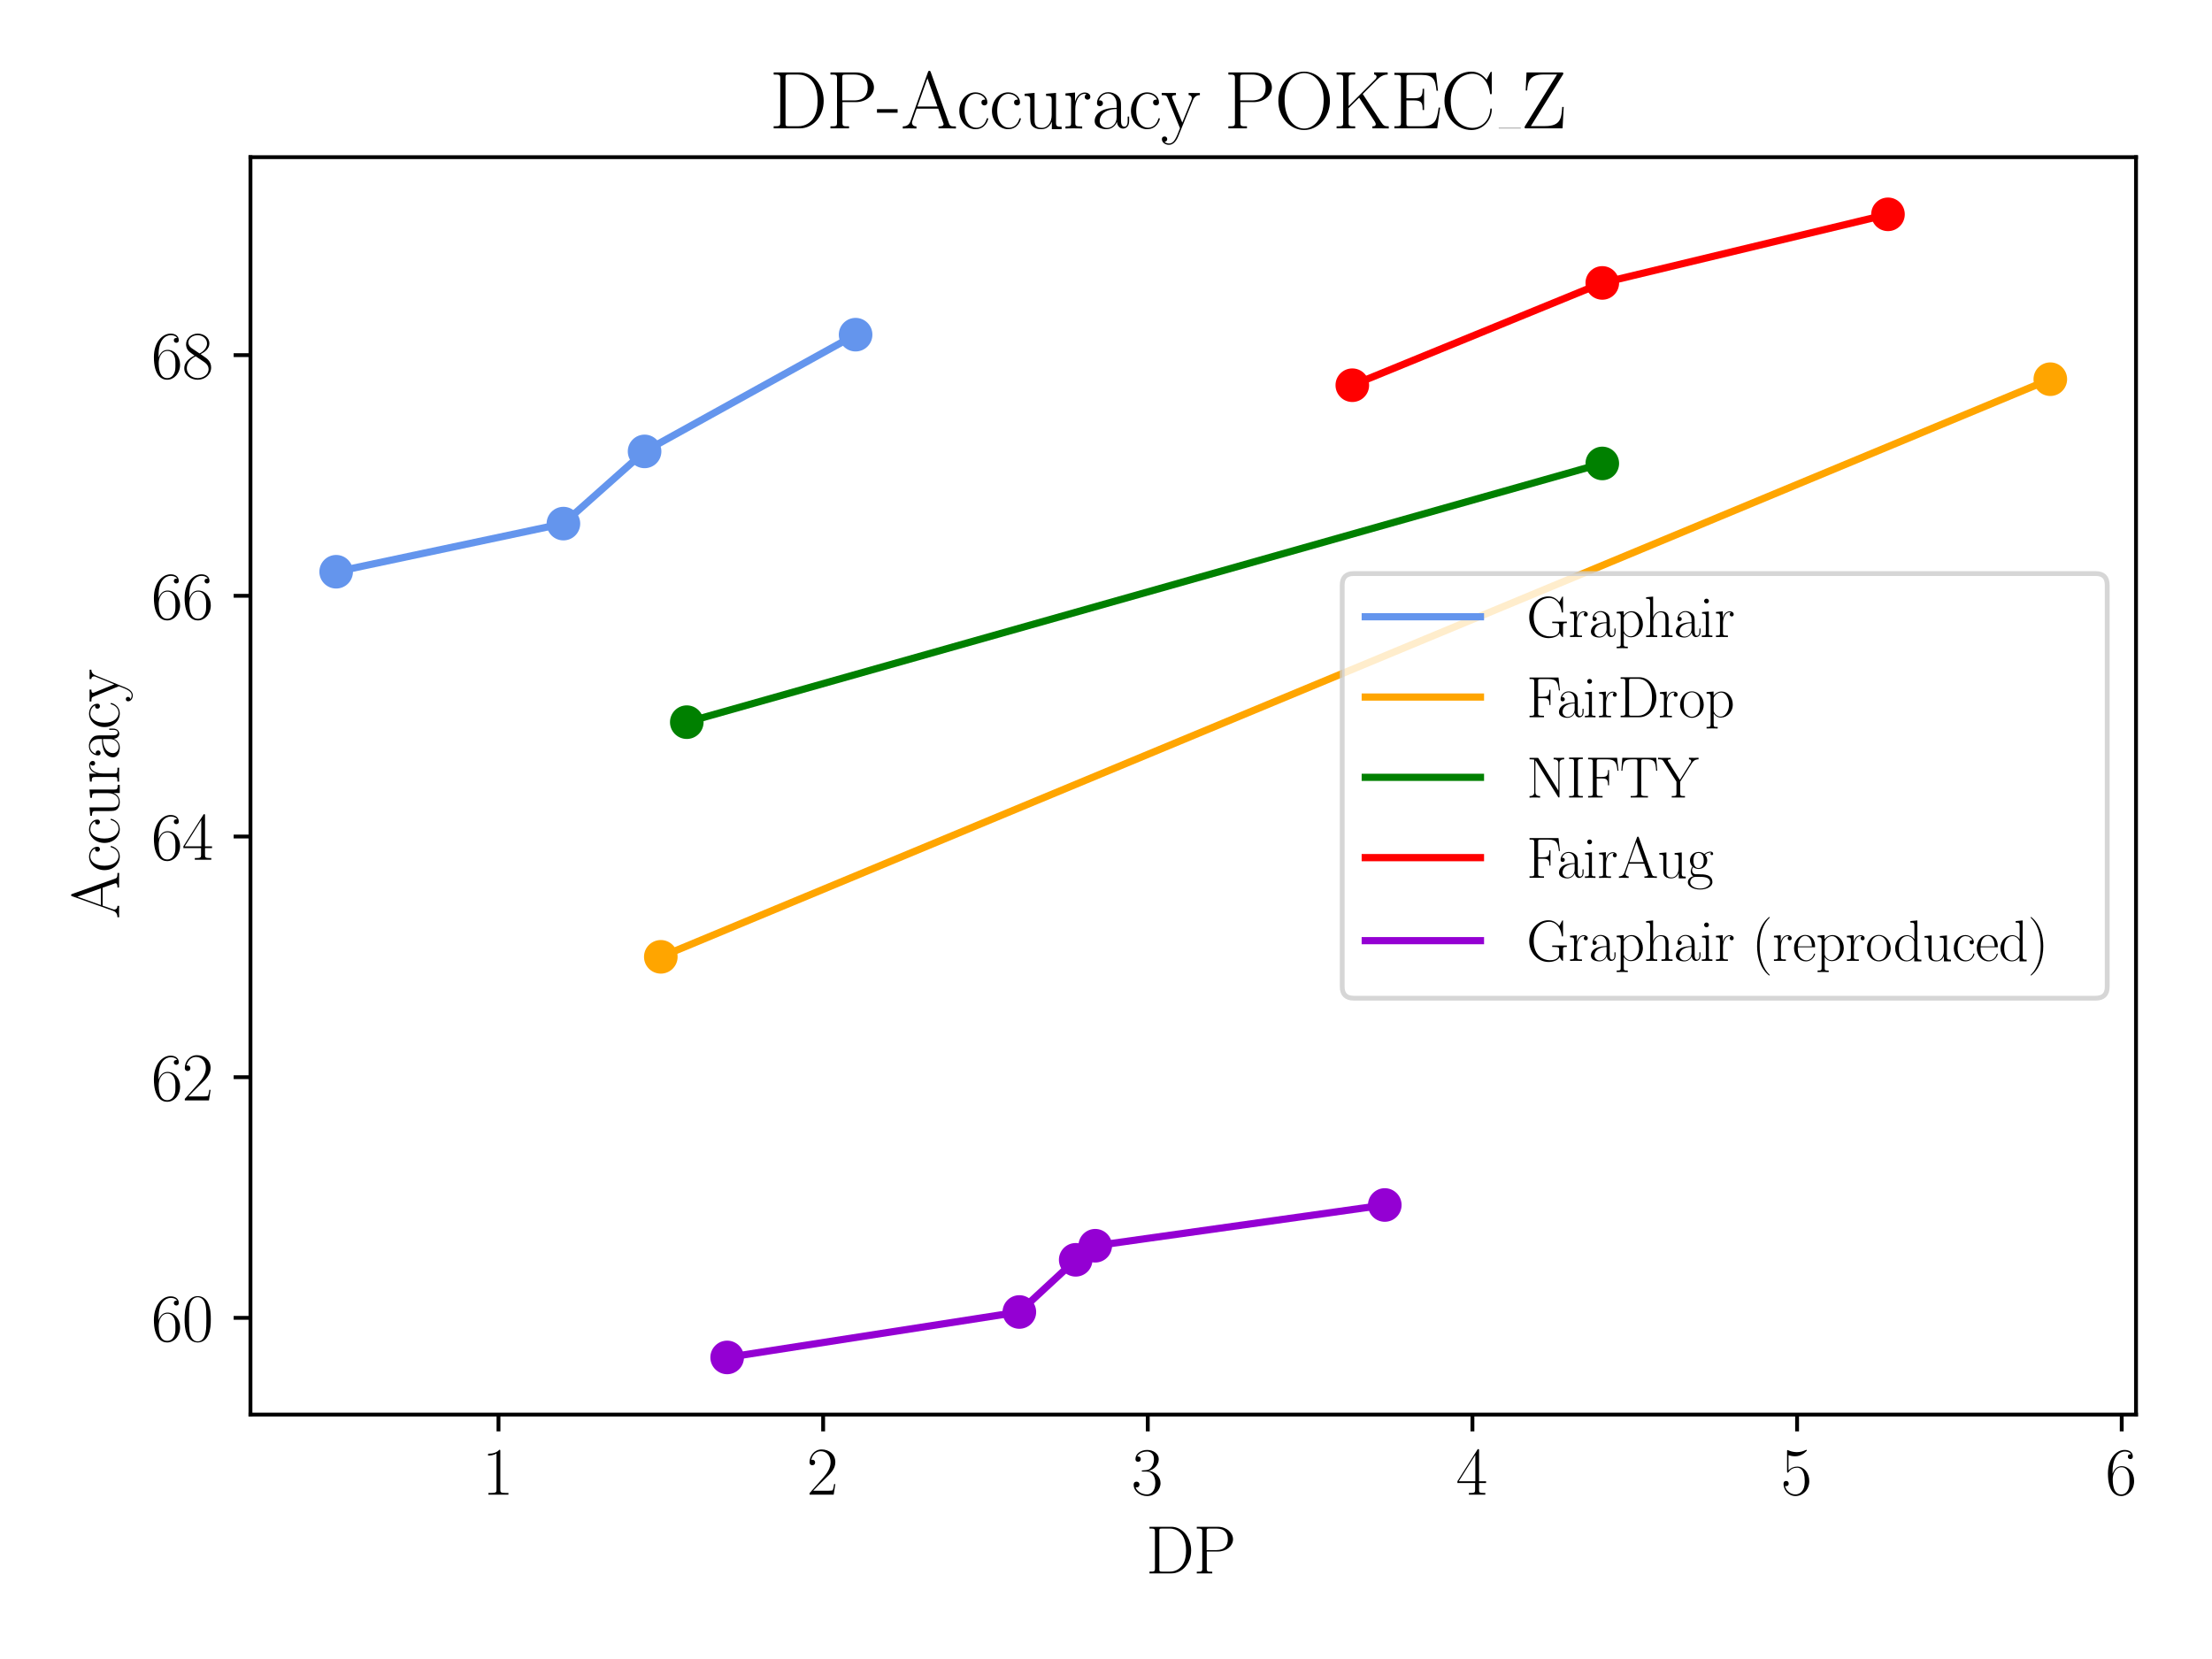 <?xml version="1.0" encoding="utf-8" standalone="no"?>
<!DOCTYPE svg PUBLIC "-//W3C//DTD SVG 1.1//EN"
  "http://www.w3.org/Graphics/SVG/1.1/DTD/svg11.dtd">
<svg xmlns:xlink="http://www.w3.org/1999/xlink" width="460.8pt" height="345.6pt" viewBox="0 0 460.8 345.6" xmlns="http://www.w3.org/2000/svg" version="1.1">
 <defs>
  <style type="text/css">*{stroke-linejoin: round; stroke-linecap: butt}</style>
 </defs>
 <g id="figure_1">
  <g id="patch_1">
   <path d="M 0 345.6 
L 460.8 345.6 
L 460.8 0 
L 0 0 
z
" style="fill: #ffffff"/>
  </g>
  <g id="axes_1">
   <g id="patch_2">
    <path d="M 52.175 294.684 
L 444.971 294.684 
L 444.971 32.743 
L 52.175 32.743 
z
" style="fill: #ffffff"/>
   </g>
   <g id="PathCollection_1">
    <defs>
     <path id="mcb6b948a6a" d="M 0 3 
C 0.796 3 1.559 2.684 2.121 2.121 
C 2.684 1.559 3 0.796 3 0 
C 3 -0.796 2.684 -1.559 2.121 -2.121 
C 1.559 -2.684 0.796 -3 0 -3 
C -0.796 -3 -1.559 -2.684 -2.121 -2.121 
C -2.684 -1.559 -3 -0.796 -3 0 
C -3 0.796 -2.684 1.559 -2.121 2.121 
C -1.559 2.684 -0.796 3 0 3 
z
" style="stroke: #6495ed"/>
    </defs>
    <g clip-path="url(#pb6374627ce)">
     <use xlink:href="#mcb6b948a6a" x="70.029" y="119.105" style="fill: #6495ed; stroke: #6495ed"/>
     <use xlink:href="#mcb6b948a6a" x="117.37" y="109.077" style="fill: #6495ed; stroke: #6495ed"/>
     <use xlink:href="#mcb6b948a6a" x="134.278" y="94.036" style="fill: #6495ed; stroke: #6495ed"/>
     <use xlink:href="#mcb6b948a6a" x="178.238" y="69.719" style="fill: #6495ed; stroke: #6495ed"/>
    </g>
   </g>
   <g id="PathCollection_2">
    <defs>
     <path id="md7da23a79d" d="M 0 3 
C 0.796 3 1.559 2.684 2.121 2.121 
C 2.684 1.559 3 0.796 3 0 
C 3 -0.796 2.684 -1.559 2.121 -2.121 
C 1.559 -2.684 0.796 -3 0 -3 
C -0.796 -3 -1.559 -2.684 -2.121 -2.121 
C -2.684 -1.559 -3 -0.796 -3 0 
C -3 0.796 -2.684 1.559 -2.121 2.121 
C -1.559 2.684 -0.796 3 0 3 
z
" style="stroke: #ffa500"/>
    </defs>
    <g clip-path="url(#pb6374627ce)">
     <use xlink:href="#md7da23a79d" x="137.659" y="199.326" style="fill: #ffa500; stroke: #ffa500"/>
     <use xlink:href="#md7da23a79d" x="427.117" y="78.994" style="fill: #ffa500; stroke: #ffa500"/>
    </g>
   </g>
   <g id="PathCollection_3">
    <defs>
     <path id="m1de1b0f8dd" d="M 0 3 
C 0.796 3 1.559 2.684 2.121 2.121 
C 2.684 1.559 3 0.796 3 0 
C 3 -0.796 2.684 -1.559 2.121 -2.121 
C 1.559 -2.684 0.796 -3 0 -3 
C -0.796 -3 -1.559 -2.684 -2.121 -2.121 
C -2.684 -1.559 -3 -0.796 -3 0 
C -3 0.796 -2.684 1.559 -2.121 2.121 
C -1.559 2.684 -0.796 3 0 3 
z
" style="stroke: #008000"/>
    </defs>
    <g clip-path="url(#pb6374627ce)">
     <use xlink:href="#m1de1b0f8dd" x="143.07" y="150.441" style="fill: #008000; stroke: #008000"/>
     <use xlink:href="#m1de1b0f8dd" x="333.787" y="96.543" style="fill: #008000; stroke: #008000"/>
    </g>
   </g>
   <g id="PathCollection_4">
    <defs>
     <path id="md0b8c33464" d="M 0 3 
C 0.796 3 1.559 2.684 2.121 2.121 
C 2.684 1.559 3 0.796 3 0 
C 3 -0.796 2.684 -1.559 2.121 -2.121 
C 1.559 -2.684 0.796 -3 0 -3 
C -0.796 -3 -1.559 -2.684 -2.121 -2.121 
C -2.684 -1.559 -3 -0.796 -3 0 
C -3 0.796 -2.684 1.559 -2.121 2.121 
C -1.559 2.684 -0.796 3 0 3 
z
" style="stroke: #ff0000"/>
    </defs>
    <g clip-path="url(#pb6374627ce)">
     <use xlink:href="#md0b8c33464" x="281.712" y="80.248" style="fill: #ff0000; stroke: #ff0000"/>
     <use xlink:href="#md0b8c33464" x="333.787" y="58.939" style="fill: #ff0000; stroke: #ff0000"/>
     <use xlink:href="#md0b8c33464" x="393.302" y="44.649" style="fill: #ff0000; stroke: #ff0000"/>
    </g>
   </g>
   <g id="PathCollection_5">
    <defs>
     <path id="mea6fbf8ddd" d="M 0 3 
C 0.796 3 1.559 2.684 2.121 2.121 
C 2.684 1.559 3 0.796 3 0 
C 3 -0.796 2.684 -1.559 2.121 -2.121 
C 1.559 -2.684 0.796 -3 0 -3 
C -0.796 -3 -1.559 -2.684 -2.121 -2.121 
C -2.684 -1.559 -3 -0.796 -3 0 
C -3 0.796 -2.684 1.559 -2.121 2.121 
C -1.559 2.684 -0.796 3 0 3 
z
" style="stroke: #9400d3"/>
    </defs>
    <g clip-path="url(#pb6374627ce)">
     <use xlink:href="#mea6fbf8ddd" x="151.48" y="282.778" style="fill: #9400d3; stroke: #9400d3"/>
     <use xlink:href="#mea6fbf8ddd" x="212.349" y="273.312" style="fill: #9400d3; stroke: #9400d3"/>
     <use xlink:href="#mea6fbf8ddd" x="224.088" y="262.442" style="fill: #9400d3; stroke: #9400d3"/>
     <use xlink:href="#mea6fbf8ddd" x="228.158" y="259.51" style="fill: #9400d3; stroke: #9400d3"/>
     <use xlink:href="#mea6fbf8ddd" x="288.476" y="251.022" style="fill: #9400d3; stroke: #9400d3"/>
    </g>
   </g>
   <g id="matplotlib.axis_1">
    <g id="xtick_1">
     <g id="line2d_1">
      <defs>
       <path id="mafb7307b2b" d="M 0 0 
L 0 3.5 
" style="stroke: #000000; stroke-width: 0.8"/>
      </defs>
      <g>
       <use xlink:href="#mafb7307b2b" x="103.844" y="294.684" style="stroke: #000000; stroke-width: 0.8"/>
      </g>
     </g>
     <g id="text_1">
      <!-- $\mathdefault{1}$ -->
      <g transform="translate(100.43 311.37) scale(0.14 -0.14)">
       <defs>
        <path id="CMR17-31" d="M 1702 4058 
C 1702 4192 1696 4192 1606 4192 
C 1357 3916 979 3827 621 3827 
C 602 3827 570 3827 563 3808 
C 557 3795 557 3782 557 3648 
C 755 3648 1088 3686 1344 3839 
L 1344 461 
C 1344 236 1331 160 781 160 
L 589 160 
L 589 0 
C 896 0 1216 0 1523 0 
C 1830 0 2150 0 2458 0 
L 2458 160 
L 2266 160 
C 1715 160 1702 230 1702 458 
L 1702 4058 
z
" transform="scale(0.016)"/>
       </defs>
       <use xlink:href="#CMR17-31" transform="scale(0.996)"/>
      </g>
     </g>
    </g>
    <g id="xtick_2">
     <g id="line2d_2">
      <g>
       <use xlink:href="#mafb7307b2b" x="171.475" y="294.684" style="stroke: #000000; stroke-width: 0.8"/>
      </g>
     </g>
     <g id="text_2">
      <!-- $\mathdefault{2}$ -->
      <g transform="translate(168.06 311.37) scale(0.14 -0.14)">
       <defs>
        <path id="CMR17-32" d="M 2669 989 
L 2554 989 
C 2490 536 2438 459 2413 420 
C 2381 369 1920 369 1830 369 
L 602 369 
C 832 619 1280 1072 1824 1597 
C 2214 1967 2669 2402 2669 3035 
C 2669 3790 2067 4224 1395 4224 
C 691 4224 262 3604 262 3030 
C 262 2780 448 2748 525 2748 
C 589 2748 781 2787 781 3010 
C 781 3207 614 3264 525 3264 
C 486 3264 448 3258 422 3245 
C 544 3790 915 4058 1306 4058 
C 1862 4058 2227 3617 2227 3035 
C 2227 2479 1901 2000 1536 1584 
L 262 146 
L 262 0 
L 2515 0 
L 2669 989 
z
" transform="scale(0.016)"/>
       </defs>
       <use xlink:href="#CMR17-32" transform="scale(0.996)"/>
      </g>
     </g>
    </g>
    <g id="xtick_3">
     <g id="line2d_3">
      <g>
       <use xlink:href="#mafb7307b2b" x="239.105" y="294.684" style="stroke: #000000; stroke-width: 0.8"/>
      </g>
     </g>
     <g id="text_3">
      <!-- $\mathdefault{3}$ -->
      <g transform="translate(235.691 311.37) scale(0.14 -0.14)">
       <defs>
        <path id="CMR17-33" d="M 1414 2157 
C 1984 2157 2234 1662 2234 1090 
C 2234 320 1824 25 1453 25 
C 1114 25 563 194 390 693 
C 422 680 454 680 486 680 
C 640 680 755 782 755 948 
C 755 1133 614 1216 486 1216 
C 378 1216 211 1165 211 926 
C 211 335 787 -128 1466 -128 
C 2176 -128 2720 430 2720 1085 
C 2720 1707 2208 2157 1600 2227 
C 2086 2328 2554 2756 2554 3329 
C 2554 3820 2048 4179 1472 4179 
C 890 4179 378 3829 378 3329 
C 378 3110 544 3072 627 3072 
C 762 3072 877 3155 877 3321 
C 877 3486 762 3569 627 3569 
C 602 3569 570 3569 544 3557 
C 730 3959 1235 4032 1459 4032 
C 1683 4032 2106 3925 2106 3320 
C 2106 3143 2080 2828 1862 2550 
C 1670 2304 1453 2304 1242 2284 
C 1210 2284 1062 2269 1037 2269 
C 992 2263 966 2257 966 2208 
C 966 2163 973 2157 1101 2157 
L 1414 2157 
z
" transform="scale(0.016)"/>
       </defs>
       <use xlink:href="#CMR17-33" transform="scale(0.996)"/>
      </g>
     </g>
    </g>
    <g id="xtick_4">
     <g id="line2d_4">
      <g>
       <use xlink:href="#mafb7307b2b" x="306.735" y="294.684" style="stroke: #000000; stroke-width: 0.8"/>
      </g>
     </g>
     <g id="text_4">
      <!-- $\mathdefault{4}$ -->
      <g transform="translate(303.321 311.37) scale(0.14 -0.14)">
       <defs>
        <path id="CMR17-34" d="M 2150 4122 
C 2150 4256 2144 4256 2029 4256 
L 128 1254 
L 128 1088 
L 1779 1088 
L 1779 457 
C 1779 224 1766 160 1318 160 
L 1197 160 
L 1197 0 
C 1402 0 1747 0 1965 0 
C 2182 0 2528 0 2733 0 
L 2733 160 
L 2611 160 
C 2163 160 2150 224 2150 457 
L 2150 1088 
L 2803 1088 
L 2803 1254 
L 2150 1254 
L 2150 4122 
z
M 1798 3703 
L 1798 1254 
L 256 1254 
L 1798 3703 
z
" transform="scale(0.016)"/>
       </defs>
       <use xlink:href="#CMR17-34" transform="scale(0.996)"/>
      </g>
     </g>
    </g>
    <g id="xtick_5">
     <g id="line2d_5">
      <g>
       <use xlink:href="#mafb7307b2b" x="374.365" y="294.684" style="stroke: #000000; stroke-width: 0.8"/>
      </g>
     </g>
     <g id="text_5">
      <!-- $\mathdefault{5}$ -->
      <g transform="translate(370.951 311.37) scale(0.14 -0.14)">
       <defs>
        <path id="CMR17-35" d="M 730 3692 
C 794 3666 1056 3584 1325 3584 
C 1920 3584 2246 3911 2432 4100 
C 2432 4157 2432 4192 2394 4192 
C 2387 4192 2374 4192 2323 4163 
C 2099 4058 1837 3973 1517 3973 
C 1325 3973 1037 3999 723 4139 
C 653 4171 640 4171 634 4171 
C 602 4171 595 4164 595 4037 
L 595 2203 
C 595 2089 595 2057 659 2057 
C 691 2057 704 2070 736 2114 
C 941 2401 1222 2522 1542 2522 
C 1766 2522 2246 2382 2246 1289 
C 2246 1085 2246 715 2054 421 
C 1894 159 1645 25 1370 25 
C 947 25 518 320 403 814 
C 429 807 480 795 506 795 
C 589 795 749 840 749 1038 
C 749 1210 627 1280 506 1280 
C 358 1280 262 1190 262 1011 
C 262 454 704 -128 1382 -128 
C 2042 -128 2669 440 2669 1264 
C 2669 2030 2170 2624 1549 2624 
C 1222 2624 947 2503 730 2274 
L 730 3692 
z
" transform="scale(0.016)"/>
       </defs>
       <use xlink:href="#CMR17-35" transform="scale(0.996)"/>
      </g>
     </g>
    </g>
    <g id="xtick_6">
     <g id="line2d_6">
      <g>
       <use xlink:href="#mafb7307b2b" x="441.995" y="294.684" style="stroke: #000000; stroke-width: 0.8"/>
      </g>
     </g>
     <g id="text_6">
      <!-- $\mathdefault{6}$ -->
      <g transform="translate(438.581 311.37) scale(0.14 -0.14)">
       <defs>
        <path id="CMR17-36" d="M 678 2176 
C 678 3690 1395 4032 1811 4032 
C 1946 4032 2272 4009 2400 3776 
C 2298 3776 2106 3776 2106 3553 
C 2106 3381 2246 3323 2336 3323 
C 2394 3323 2566 3348 2566 3560 
C 2566 3954 2246 4179 1805 4179 
C 1043 4179 243 3390 243 1984 
C 243 253 966 -128 1478 -128 
C 2099 -128 2688 427 2688 1283 
C 2688 2081 2170 2662 1517 2662 
C 1126 2662 838 2407 678 1960 
L 678 2176 
z
M 1478 25 
C 691 25 691 1200 691 1436 
C 691 1896 909 2560 1504 2560 
C 1613 2560 1926 2560 2138 2120 
C 2253 1870 2253 1609 2253 1289 
C 2253 944 2253 690 2118 434 
C 1978 171 1773 25 1478 25 
z
" transform="scale(0.016)"/>
       </defs>
       <use xlink:href="#CMR17-36" transform="scale(0.996)"/>
      </g>
     </g>
    </g>
    <g id="text_7">
     <!-- DP -->
     <g transform="translate(238.712 327.768) scale(0.14 -0.14)">
      <defs>
       <path id="CMR17-44" d="M 333 4352 
L 333 4186 
C 774 4186 845 4186 845 3900 
L 845 452 
C 845 166 774 166 333 166 
L 333 0 
L 2368 0 
C 3398 0 4224 943 4224 2141 
C 4224 3346 3411 4352 2368 4352 
L 333 4352 
z
M 1523 166 
C 1267 166 1254 197 1254 414 
L 1254 3938 
C 1254 4155 1267 4186 1523 4186 
L 2240 4186 
C 2771 4186 3750 3874 3750 2141 
C 3750 1242 3488 879 3366 707 
C 3213 510 2848 166 2240 166 
L 1523 166 
z
" transform="scale(0.016)"/>
       <path id="CMR17-50" d="M 1267 2042 
L 2291 2042 
C 3117 2042 3718 2578 3718 3184 
C 3718 3791 3130 4352 2291 4352 
L 333 4352 
L 333 4186 
C 774 4186 845 4186 845 3899 
L 845 446 
C 845 160 774 160 333 160 
L 333 0 
C 518 0 858 0 1056 0 
C 1254 0 1594 0 1779 0 
L 1779 160 
C 1338 160 1267 160 1267 446 
L 1267 2042 
z
M 1254 2176 
L 1254 3938 
C 1254 4155 1267 4186 1523 4186 
L 2170 4186 
C 2995 4186 3232 3714 3232 3184 
C 3232 2604 2950 2176 2170 2176 
L 1254 2176 
z
" transform="scale(0.016)"/>
      </defs>
      <use xlink:href="#CMR17-44" transform="scale(0.996)"/>
      <use xlink:href="#CMR17-50" transform="translate(70.394 0) scale(0.996)"/>
     </g>
    </g>
   </g>
   <g id="matplotlib.axis_2">
    <g id="ytick_1">
     <g id="line2d_7">
      <defs>
       <path id="m9302bccedd" d="M 0 0 
L -3.5 0 
" style="stroke: #000000; stroke-width: 0.8"/>
      </defs>
      <g>
       <use xlink:href="#m9302bccedd" x="52.175" y="274.533" style="stroke: #000000; stroke-width: 0.8"/>
      </g>
     </g>
     <g id="text_8">
      <!-- $\mathdefault{60}$ -->
      <g transform="translate(31.518 279.376) scale(0.14 -0.14)">
       <defs>
        <path id="CMR17-30" d="M 2688 2025 
C 2688 2416 2682 3080 2413 3591 
C 2176 4039 1798 4198 1466 4198 
C 1158 4198 768 4058 525 3597 
C 269 3118 243 2524 243 2025 
C 243 1661 250 1106 448 619 
C 723 -39 1216 -128 1466 -128 
C 1760 -128 2208 -7 2470 600 
C 2662 1042 2688 1559 2688 2025 
z
M 1466 -26 
C 1056 -26 813 325 723 812 
C 653 1188 653 1738 653 2096 
C 653 2588 653 2997 736 3387 
C 858 3929 1216 4096 1466 4096 
C 1728 4096 2067 3923 2189 3400 
C 2272 3036 2278 2607 2278 2096 
C 2278 1680 2278 1169 2202 792 
C 2067 95 1690 -26 1466 -26 
z
" transform="scale(0.016)"/>
       </defs>
       <use xlink:href="#CMR17-36" transform="scale(0.996)"/>
       <use xlink:href="#CMR17-30" transform="translate(45.69 0) scale(0.996)"/>
      </g>
     </g>
    </g>
    <g id="ytick_2">
     <g id="line2d_8">
      <g>
       <use xlink:href="#m9302bccedd" x="52.175" y="224.395" style="stroke: #000000; stroke-width: 0.8"/>
      </g>
     </g>
     <g id="text_9">
      <!-- $\mathdefault{62}$ -->
      <g transform="translate(31.518 229.238) scale(0.14 -0.14)">
       <use xlink:href="#CMR17-36" transform="scale(0.996)"/>
       <use xlink:href="#CMR17-32" transform="translate(45.69 0) scale(0.996)"/>
      </g>
     </g>
    </g>
    <g id="ytick_3">
     <g id="line2d_9">
      <g>
       <use xlink:href="#m9302bccedd" x="52.175" y="174.257" style="stroke: #000000; stroke-width: 0.8"/>
      </g>
     </g>
     <g id="text_10">
      <!-- $\mathdefault{64}$ -->
      <g transform="translate(31.518 179.1) scale(0.14 -0.14)">
       <use xlink:href="#CMR17-36" transform="scale(0.996)"/>
       <use xlink:href="#CMR17-34" transform="translate(45.69 0) scale(0.996)"/>
      </g>
     </g>
    </g>
    <g id="ytick_4">
     <g id="line2d_10">
      <g>
       <use xlink:href="#m9302bccedd" x="52.175" y="124.119" style="stroke: #000000; stroke-width: 0.8"/>
      </g>
     </g>
     <g id="text_11">
      <!-- $\mathdefault{66}$ -->
      <g transform="translate(31.518 128.962) scale(0.14 -0.14)">
       <use xlink:href="#CMR17-36" transform="scale(0.996)"/>
       <use xlink:href="#CMR17-36" transform="translate(45.69 0) scale(0.996)"/>
      </g>
     </g>
    </g>
    <g id="ytick_5">
     <g id="line2d_11">
      <g>
       <use xlink:href="#m9302bccedd" x="52.175" y="73.98" style="stroke: #000000; stroke-width: 0.8"/>
      </g>
     </g>
     <g id="text_12">
      <!-- $\mathdefault{68}$ -->
      <g transform="translate(31.518 78.823) scale(0.14 -0.14)">
       <defs>
        <path id="CMR17-38" d="M 1741 2264 
C 2144 2467 2554 2773 2554 3263 
C 2554 3841 1990 4179 1472 4179 
C 890 4179 378 3759 378 3180 
C 378 3021 416 2747 666 2505 
C 730 2442 998 2251 1171 2130 
C 883 1983 211 1634 211 934 
C 211 279 838 -128 1459 -128 
C 2144 -128 2720 362 2720 1010 
C 2720 1590 2330 1857 2074 2029 
L 1741 2264 
z
M 902 2822 
C 851 2854 595 3051 595 3351 
C 595 3739 998 4032 1459 4032 
C 1965 4032 2336 3676 2336 3262 
C 2336 2669 1670 2331 1638 2331 
C 1632 2331 1626 2331 1574 2370 
L 902 2822 
z
M 2080 1519 
C 2176 1449 2483 1240 2483 851 
C 2483 381 2010 25 1472 25 
C 890 25 448 438 448 940 
C 448 1443 838 1862 1280 2060 
L 2080 1519 
z
" transform="scale(0.016)"/>
       </defs>
       <use xlink:href="#CMR17-36" transform="scale(0.996)"/>
       <use xlink:href="#CMR17-38" transform="translate(45.69 0) scale(0.996)"/>
      </g>
     </g>
    </g>
    <g id="text_13">
     <!-- Accuracy -->
     <g transform="translate(24.806 191.405) rotate(-90) scale(0.14 -0.14)">
      <defs>
       <path id="CMR17-41" d="M 2323 4378 
C 2291 4461 2278 4480 2214 4480 
C 2150 4480 2138 4461 2106 4378 
L 749 566 
C 627 223 371 153 147 153 
L 147 -13 
C 262 0 518 0 640 0 
C 800 0 1056 0 1210 -13 
L 1210 153 
C 909 153 864 361 864 439 
C 864 497 877 530 890 569 
L 1229 1536 
L 2906 1536 
L 3290 442 
C 3322 365 3322 352 3322 327 
C 3322 153 3046 153 2925 153 
L 2925 0 
C 3110 0 3443 0 3642 0 
C 3808 0 4128 0 4282 -13 
L 4282 153 
C 3942 153 3827 153 3744 387 
L 2323 4378 
z
M 2067 3893 
L 2848 1702 
L 1286 1702 
L 2067 3893 
z
" transform="scale(0.016)"/>
       <path id="CMR17-63" d="M 2234 2240 
C 2112 2240 1933 2240 1933 2017 
C 1933 1838 2080 1787 2163 1787 
C 2208 1787 2394 1807 2394 2024 
C 2394 2467 1958 2803 1466 2803 
C 787 2803 211 2178 211 1363 
C 211 516 813 -64 1466 -64 
C 2259 -64 2458 677 2458 748 
C 2458 774 2451 793 2406 793 
C 2362 793 2355 787 2330 703 
C 2163 180 1798 51 1523 51 
C 1114 51 621 427 621 1369 
C 621 2338 1094 2688 1472 2688 
C 1722 2688 2093 2573 2234 2240 
z
" transform="scale(0.016)"/>
       <path id="CMR17-75" d="M 1882 2693 
L 1882 2528 
C 2259 2528 2317 2489 2317 2186 
L 2317 1032 
C 2317 500 2029 38 1555 38 
C 1030 38 986 348 986 678 
L 986 2763 
L 211 2693 
L 211 2528 
C 467 2528 640 2528 646 2274 
L 646 1058 
C 646 633 646 361 813 183 
C 896 101 1056 -64 1517 -64 
C 2061 -64 2272 377 2323 506 
L 2330 506 
L 2330 -63 
L 3091 -63 
L 3091 128 
C 2714 128 2656 166 2656 473 
L 2656 2763 
L 1882 2693 
z
" transform="scale(0.016)"/>
       <path id="CMR17-72" d="M 960 1497 
C 960 2112 1222 2688 1702 2688 
C 1747 2688 1792 2682 1837 2662 
C 1837 2662 1696 2617 1696 2452 
C 1696 2298 1818 2234 1914 2234 
C 1990 2234 2131 2279 2131 2458 
C 2131 2663 1926 2790 1709 2790 
C 1222 2790 1011 2317 947 2093 
L 941 2093 
L 941 2790 
L 198 2720 
L 198 2554 
C 576 2554 634 2515 634 2208 
L 634 428 
C 634 184 608 153 198 153 
L 198 -13 
C 352 0 646 0 813 0 
C 998 0 1325 0 1498 -13 
L 1498 153 
C 1037 153 960 153 960 440 
L 960 1497 
z
" transform="scale(0.016)"/>
       <path id="CMR17-61" d="M 2304 1653 
C 2304 2072 2304 2294 2035 2543 
C 1798 2752 1523 2816 1306 2816 
C 800 2816 435 2407 435 1971 
C 435 1728 627 1728 666 1728 
C 749 1728 896 1778 896 1954 
C 896 2112 774 2181 666 2181 
C 640 2181 608 2174 589 2168 
C 723 2592 1069 2714 1293 2714 
C 1613 2714 1965 2429 1965 1885 
L 1965 1600 
C 1587 1600 1133 1549 774 1357 
C 371 1133 256 813 256 570 
C 256 77 832 -64 1171 -64 
C 1523 -64 1850 139 1990 511 
C 2003 233 2182 -18 2464 -18 
C 2598 -18 2938 70 2938 567 
L 2938 920 
L 2822 920 
L 2822 562 
C 2822 178 2650 128 2566 128 
C 2304 128 2304 458 2304 738 
L 2304 1653 
z
M 1965 870 
C 1965 317 1568 38 1216 38 
C 896 38 646 275 646 570 
C 646 761 730 1100 1101 1305 
C 1408 1478 1760 1504 1965 1504 
L 1965 870 
z
" transform="scale(0.016)"/>
       <path id="CMR17-79" d="M 2496 2197 
C 2656 2586 2944 2586 3034 2586 
L 3034 2752 
C 2912 2752 2752 2752 2630 2752 
C 2496 2752 2285 2752 2157 2758 
L 2157 2592 
C 2400 2573 2406 2394 2406 2343 
C 2406 2280 2394 2248 2362 2171 
L 1664 449 
L 902 2306 
C 870 2382 870 2426 870 2433 
C 870 2573 1018 2586 1171 2586 
L 1171 2758 
C 1018 2752 742 2752 582 2752 
C 410 2752 205 2752 64 2758 
L 64 2586 
C 410 2586 448 2554 531 2350 
L 1485 15 
C 1197 -738 1030 -1178 627 -1178 
C 557 -1178 397 -1159 282 -1044 
C 429 -1031 493 -942 493 -833 
C 493 -725 416 -629 288 -629 
C 147 -629 77 -725 77 -840 
C 77 -1095 339 -1280 627 -1280 
C 998 -1280 1229 -922 1357 -604 
L 2496 2197 
z
" transform="scale(0.016)"/>
      </defs>
      <use xlink:href="#CMR17-41" transform="scale(0.996)"/>
      <use xlink:href="#CMR17-63" transform="translate(69.072 0) scale(0.996)"/>
      <use xlink:href="#CMR17-63" transform="translate(109.558 0) scale(0.996)"/>
      <use xlink:href="#CMR17-75" transform="translate(150.044 0) scale(0.996)"/>
      <use xlink:href="#CMR17-72" transform="translate(200.939 0) scale(0.996)"/>
      <use xlink:href="#CMR17-61" transform="translate(236.22 0) scale(0.996)"/>
      <use xlink:href="#CMR17-63" transform="translate(281.91 0) scale(0.996)"/>
      <use xlink:href="#CMR17-79" transform="translate(322.396 0) scale(0.996)"/>
     </g>
    </g>
   </g>
   <g id="line2d_12">
    <path d="M 70.029 119.105 
L 117.37 109.077 
L 134.278 94.036 
L 178.238 69.719 
" clip-path="url(#pb6374627ce)" style="fill: none; stroke: #6495ed; stroke-width: 1.5; stroke-linecap: square"/>
   </g>
   <g id="line2d_13">
    <path d="M 137.659 199.326 
L 427.117 78.994 
" clip-path="url(#pb6374627ce)" style="fill: none; stroke: #ffa500; stroke-width: 1.5; stroke-linecap: square"/>
   </g>
   <g id="line2d_14">
    <path d="M 143.07 150.441 
L 333.787 96.543 
" clip-path="url(#pb6374627ce)" style="fill: none; stroke: #008000; stroke-width: 1.5; stroke-linecap: square"/>
   </g>
   <g id="line2d_15">
    <path d="M 281.712 80.248 
L 333.787 58.939 
L 393.302 44.649 
" clip-path="url(#pb6374627ce)" style="fill: none; stroke: #ff0000; stroke-width: 1.5; stroke-linecap: square"/>
   </g>
   <g id="line2d_16">
    <path d="M 151.48 282.778 
L 212.349 273.312 
L 224.088 262.442 
L 228.158 259.51 
L 288.476 251.022 
" clip-path="url(#pb6374627ce)" style="fill: none; stroke: #9400d3; stroke-width: 1.5; stroke-linecap: square"/>
   </g>
   <g id="patch_3">
    <path d="M 52.175 294.684 
L 52.175 32.743 
" style="fill: none; stroke: #000000; stroke-width: 0.8; stroke-linejoin: miter; stroke-linecap: square"/>
   </g>
   <g id="patch_4">
    <path d="M 444.971 294.684 
L 444.971 32.743 
" style="fill: none; stroke: #000000; stroke-width: 0.8; stroke-linejoin: miter; stroke-linecap: square"/>
   </g>
   <g id="patch_5">
    <path d="M 52.175 294.684 
L 444.971 294.684 
" style="fill: none; stroke: #000000; stroke-width: 0.8; stroke-linejoin: miter; stroke-linecap: square"/>
   </g>
   <g id="patch_6">
    <path d="M 52.175 32.743 
L 444.971 32.743 
" style="fill: none; stroke: #000000; stroke-width: 0.8; stroke-linejoin: miter; stroke-linecap: square"/>
   </g>
   <g id="text_14">
    <!-- DP-Accuracy POKEC_Z -->
    <g transform="translate(160.279 26.743) scale(0.168 -0.168)">
     <defs>
      <path id="CMR17-2d" d="M 1632 1216 
L 1632 1496 
L 26 1496 
L 26 1216 
L 1632 1216 
z
" transform="scale(0.016)"/>
      <path id="CMR17-4f" d="M 4307 2135 
C 4307 3437 3366 4416 2304 4416 
C 1216 4416 294 3424 294 2135 
C 294 845 1229 -128 2298 -128 
C 3392 -128 4307 864 4307 2135 
z
M 2304 -13 
C 1574 -13 781 711 781 2217 
C 781 3716 1651 4301 2298 4301 
C 2976 4301 3821 3698 3821 2217 
C 3821 686 3008 -13 2304 -13 
z
" transform="scale(0.016)"/>
      <path id="CMR17-4b" d="M 2362 2675 
L 3469 3782 
C 3699 4006 3942 4186 4301 4186 
L 4301 4352 
C 4173 4352 4013 4352 3885 4352 
C 3712 4352 3411 4352 3245 4358 
L 3245 4192 
C 3411 4180 3437 4065 3437 4019 
C 3437 3975 3411 3905 3386 3867 
L 1261 1738 
L 1261 3900 
C 1261 4186 1331 4186 1773 4186 
L 1773 4352 
C 1587 4352 1248 4352 1050 4352 
C 851 4352 512 4352 326 4352 
L 326 4186 
C 768 4186 838 4186 838 3899 
L 838 446 
C 838 160 768 160 326 160 
L 326 0 
C 512 0 851 0 1050 0 
C 1248 0 1587 0 1773 0 
L 1773 160 
C 1331 160 1261 160 1261 447 
L 1261 1579 
L 2080 2390 
L 3290 537 
C 3328 473 3373 390 3373 326 
C 3373 160 3194 160 3110 160 
L 3110 0 
C 3315 0 3610 0 3821 0 
C 3974 0 4237 0 4384 -6 
L 4384 160 
C 4077 160 3981 198 3789 493 
L 2362 2675 
z
" transform="scale(0.016)"/>
      <path id="CMR17-45" d="M 3885 1615 
L 3770 1615 
C 3629 676 3546 166 2419 166 
L 1530 166 
C 1274 166 1261 197 1261 414 
L 1261 2176 
L 1862 2176 
C 2464 2176 2522 1960 2522 1430 
L 2637 1430 
L 2637 3081 
L 2522 3081 
C 2522 2557 2464 2342 1862 2342 
L 1261 2342 
L 1261 3913 
C 1261 4128 1274 4160 1530 4160 
L 2406 4160 
C 3398 4160 3514 3769 3603 2929 
L 3718 2929 
L 3565 4325 
L 326 4325 
L 326 4160 
C 768 4160 838 4160 838 3874 
L 838 451 
C 838 166 768 166 326 166 
L 326 0 
L 3654 0 
L 3885 1615 
z
" transform="scale(0.016)"/>
      <path id="CMR17-43" d="M 3974 4289 
C 3974 4403 3968 4410 3930 4410 
C 3904 4410 3898 4403 3853 4327 
L 3571 3792 
C 3258 4187 2874 4416 2381 4416 
C 1286 4416 294 3456 294 2148 
C 294 826 1286 -128 2387 -128 
C 3366 -128 3974 730 3974 1461 
C 3974 1524 3974 1550 3917 1550 
C 3866 1550 3866 1531 3859 1474 
C 3808 585 3168 38 2477 38 
C 1824 38 781 495 781 2147 
C 781 3805 1843 4250 2464 4250 
C 3187 4250 3712 3628 3834 2745 
C 3846 2668 3846 2655 3904 2655 
C 3974 2655 3974 2668 3974 2783 
L 3974 4289 
z
" transform="scale(0.016)"/>
      <path id="CMR17-5a" d="M 3302 4230 
C 3302 4352 3296 4352 3162 4352 
L 442 4352 
L 378 2948 
L 493 2948 
C 531 3675 723 4192 1760 4192 
L 2816 4192 
L 339 204 
C 294 134 294 127 294 83 
C 294 0 307 0 435 0 
L 3245 0 
L 3334 1666 
L 3219 1666 
C 3162 829 3117 178 1894 178 
L 781 178 
L 3302 4230 
z
" transform="scale(0.016)"/>
     </defs>
     <use xlink:href="#CMR17-44" transform="scale(0.996)"/>
     <use xlink:href="#CMR17-50" transform="translate(70.394 0) scale(0.996)"/>
     <use xlink:href="#CMR17-2d" transform="translate(132.98 0) scale(0.996)"/>
     <use xlink:href="#CMR17-41" transform="translate(163.056 0) scale(0.996)"/>
     <use xlink:href="#CMR17-63" transform="translate(232.128 0) scale(0.996)"/>
     <use xlink:href="#CMR17-63" transform="translate(272.614 0) scale(0.996)"/>
     <use xlink:href="#CMR17-75" transform="translate(313.1 0) scale(0.996)"/>
     <use xlink:href="#CMR17-72" transform="translate(363.995 0) scale(0.996)"/>
     <use xlink:href="#CMR17-61" transform="translate(399.276 0) scale(0.996)"/>
     <use xlink:href="#CMR17-63" transform="translate(444.966 0) scale(0.996)"/>
     <use xlink:href="#CMR17-79" transform="translate(485.452 0) scale(0.996)"/>
     <use xlink:href="#CMR17-50" transform="translate(563.821 0) scale(0.996)"/>
     <use xlink:href="#CMR17-4f" transform="translate(626.407 0) scale(0.996)"/>
     <use xlink:href="#CMR17-4b" transform="translate(698.122 0) scale(0.996)"/>
     <use xlink:href="#CMR17-45" transform="translate(769.797 0) scale(0.996)"/>
     <use xlink:href="#CMR17-43" transform="translate(832.383 0) scale(0.996)"/>
     <use xlink:href="#CMR17-5a" transform="translate(931.79 0) scale(0.996)"/>
     <path d="M 904.375 0 
L 931.79 0 
L 931.79 0.399 
L 904.375 0.399 
L 904.375 0 
z
"/>
    </g>
   </g>
   <g id="legend_1">
    <g id="patch_7">
     <path d="M 282.007 207.94 
L 436.571 207.94 
Q 438.971 207.94 438.971 205.54 
L 438.971 121.887 
Q 438.971 119.487 436.571 119.487 
L 282.007 119.487 
Q 279.607 119.487 279.607 121.887 
L 279.607 205.54 
Q 279.607 207.94 282.007 207.94 
z
" style="fill: #ffffff; opacity: 0.8; stroke: #cccccc; stroke-linejoin: miter"/>
    </g>
    <g id="line2d_17">
     <path d="M 284.407 128.487 
L 296.407 128.487 
L 308.407 128.487 
" style="fill: none; stroke: #6495ed; stroke-width: 1.5; stroke-linecap: square"/>
    </g>
    <g id="text_15">
     <!-- Graphair -->
     <g transform="translate(318.007 132.687) scale(0.12 -0.12)">
      <defs>
       <path id="CMR17-47" d="M 3974 1233 
C 3974 1473 3994 1505 4390 1505 
L 4390 1670 
C 4237 1664 3891 1664 3718 1664 
C 3539 1664 3040 1664 2797 1664 
L 2797 1505 
L 2989 1505 
C 3539 1505 3552 1434 3552 1201 
L 3552 774 
C 3552 63 2720 63 2522 63 
C 1862 63 781 511 781 2160 
C 781 3808 1843 4250 2464 4250 
C 3187 4250 3712 3626 3834 2741 
C 3846 2664 3846 2651 3904 2651 
C 3974 2651 3974 2664 3974 2779 
L 3974 4288 
C 3974 4402 3968 4409 3930 4409 
C 3904 4409 3898 4402 3853 4326 
L 3571 3791 
C 3258 4187 2874 4416 2381 4416 
C 1286 4416 294 3456 294 2148 
C 294 845 1267 -128 2394 -128 
C 2912 -128 3418 56 3616 417 
C 3725 158 3904 -20 3936 -20 
C 3968 -20 3974 -13 3974 100 
L 3974 1233 
z
" transform="scale(0.016)"/>
       <path id="CMR17-70" d="M 1408 -1063 
C 998 -1063 973 -1037 973 -789 
L 973 402 
C 1158 134 1427 -38 1766 -38 
C 2406 -38 3053 523 3053 1388 
C 3053 2191 2496 2802 1837 2802 
C 1453 2802 1139 2592 960 2338 
L 960 2802 
L 198 2732 
L 198 2567 
C 576 2567 634 2528 634 2223 
L 634 -789 
C 634 -1031 608 -1063 198 -1063 
L 198 -1228 
C 352 -1216 634 -1216 800 -1216 
C 966 -1216 1254 -1216 1408 -1228 
L 1408 -1063 
z
M 973 2012 
C 973 2102 973 2235 1222 2471 
C 1254 2497 1472 2688 1792 2688 
C 2259 2688 2643 2108 2643 1382 
C 2643 656 2234 64 1728 64 
C 1498 64 1248 172 1056 472 
C 973 612 973 650 973 752 
L 973 2012 
z
" transform="scale(0.016)"/>
       <path id="CMR17-68" d="M 2656 1933 
C 2656 2259 2592 2790 1837 2790 
C 1312 2790 1056 2368 979 2157 
L 973 2157 
L 973 4396 
L 211 4326 
L 211 4160 
C 589 4160 646 4122 646 3817 
L 646 426 
C 646 184 621 153 211 153 
L 211 -13 
C 365 0 646 0 813 0 
C 979 0 1267 0 1421 -13 
L 1421 153 
C 1011 153 986 178 986 428 
L 986 1658 
C 986 2247 1344 2688 1792 2688 
C 2266 2688 2317 2266 2317 1958 
L 2317 428 
C 2317 184 2291 153 1882 153 
L 1882 -13 
C 2035 0 2317 0 2483 0 
C 2650 0 2938 0 3091 -13 
L 3091 153 
C 2682 153 2656 178 2656 428 
L 2656 1933 
z
" transform="scale(0.016)"/>
       <path id="CMR17-69" d="M 992 3909 
C 992 4049 877 4170 730 4170 
C 589 4170 467 4056 467 3909 
C 467 3769 582 3648 730 3648 
C 870 3648 992 3763 992 3909 
z
M 243 2706 
L 243 2541 
C 602 2541 653 2502 653 2197 
L 653 427 
C 653 184 627 153 218 153 
L 218 -13 
C 371 0 646 0 806 0 
C 960 0 1222 0 1370 -13 
L 1370 153 
C 992 153 979 191 979 420 
L 979 2776 
L 243 2706 
z
" transform="scale(0.016)"/>
      </defs>
      <use xlink:href="#CMR17-47" transform="scale(0.996)"/>
      <use xlink:href="#CMR17-72" transform="translate(72.355 0) scale(0.996)"/>
      <use xlink:href="#CMR17-61" transform="translate(107.636 0) scale(0.996)"/>
      <use xlink:href="#CMR17-70" transform="translate(153.327 0) scale(0.996)"/>
      <use xlink:href="#CMR17-68" transform="translate(204.222 0) scale(0.996)"/>
      <use xlink:href="#CMR17-61" transform="translate(255.117 0) scale(0.996)"/>
      <use xlink:href="#CMR17-69" transform="translate(300.808 0) scale(0.996)"/>
      <use xlink:href="#CMR17-72" transform="translate(325.679 0) scale(0.996)"/>
     </g>
    </g>
    <g id="line2d_18">
     <path d="M 284.407 145.211 
L 296.407 145.211 
L 308.407 145.211 
" style="fill: none; stroke: #ffa500; stroke-width: 1.5; stroke-linecap: square"/>
    </g>
    <g id="text_16">
     <!-- FairDrop -->
     <g transform="translate(318.007 149.411) scale(0.12 -0.12)">
      <defs>
       <path id="CMR17-46" d="M 3482 4325 
L 326 4325 
L 326 4160 
C 768 4160 838 4160 838 3874 
L 838 446 
C 838 160 768 160 326 160 
L 326 0 
C 512 0 870 0 1069 0 
C 1331 0 1638 0 1901 0 
L 1901 160 
L 1760 160 
C 1274 160 1261 223 1261 452 
L 1261 2075 
L 1837 2075 
C 2432 2075 2490 1865 2490 1332 
L 2605 1332 
L 2605 2987 
L 2490 2987 
C 2490 2450 2432 2240 1837 2240 
L 1261 2240 
L 1261 3911 
C 1261 4128 1274 4160 1530 4160 
L 2355 4160 
C 3322 4160 3430 3765 3520 2916 
L 3635 2916 
L 3482 4325 
z
" transform="scale(0.016)"/>
       <path id="CMR17-6f" d="M 2758 1356 
C 2758 2176 2163 2816 1466 2816 
C 768 2816 173 2176 173 1356 
C 173 551 768 -64 1466 -64 
C 2163 -64 2758 551 2758 1356 
z
M 1466 51 
C 1165 51 909 230 762 480 
C 602 767 582 1126 582 1408 
C 582 1677 595 2010 762 2298 
C 890 2509 1139 2714 1466 2714 
C 1754 2714 1997 2554 2150 2330 
C 2349 2029 2349 1607 2349 1408 
C 2349 1158 2336 775 2163 467 
C 1984 173 1709 51 1466 51 
z
" transform="scale(0.016)"/>
      </defs>
      <use xlink:href="#CMR17-46" transform="scale(0.996)"/>
      <use xlink:href="#CMR17-61" transform="translate(52.177 0) scale(0.996)"/>
      <use xlink:href="#CMR17-69" transform="translate(97.867 0) scale(0.996)"/>
      <use xlink:href="#CMR17-72" transform="translate(122.738 0) scale(0.996)"/>
      <use xlink:href="#CMR17-44" transform="translate(158.019 0) scale(0.996)"/>
      <use xlink:href="#CMR17-72" transform="translate(228.412 0) scale(0.996)"/>
      <use xlink:href="#CMR17-6f" transform="translate(263.693 0) scale(0.996)"/>
      <use xlink:href="#CMR17-70" transform="translate(309.384 0) scale(0.996)"/>
     </g>
    </g>
    <g id="line2d_19">
     <path d="M 284.407 161.936 
L 296.407 161.936 
L 308.407 161.936 
" style="fill: none; stroke: #008000; stroke-width: 1.5; stroke-linecap: square"/>
    </g>
    <g id="text_17">
     <!-- NIFTY -->
     <g transform="translate(318.007 166.136) scale(0.12 -0.12)">
      <defs>
       <path id="CMR17-4e" d="M 1312 4250 
C 1267 4320 1261 4320 1139 4320 
L 326 4320 
L 326 4160 
L 448 4160 
C 704 4160 819 4129 838 4122 
L 838 610 
C 838 451 838 153 326 153 
L 326 -13 
C 474 0 742 0 902 0 
C 1062 0 1331 0 1478 -13 
L 1478 153 
C 966 153 966 451 966 610 
L 966 4033 
C 1011 3995 1011 3982 1056 3919 
L 3430 76 
C 3475 0 3494 0 3526 0 
C 3590 0 3590 19 3590 139 
L 3590 3705 
C 3590 3863 3590 4160 4102 4160 
L 4102 4326 
C 3955 4320 3686 4320 3526 4320 
C 3366 4320 3098 4320 2950 4326 
L 2950 4160 
C 3462 4160 3462 3862 3462 3703 
L 3462 763 
L 1312 4250 
z
" transform="scale(0.016)"/>
       <path id="CMR17-49" d="M 1261 3905 
C 1261 4192 1338 4192 1798 4192 
L 1798 4352 
C 1594 4352 1267 4352 1050 4352 
C 832 4352 506 4352 301 4352 
L 301 4192 
C 762 4192 838 4192 838 3905 
L 838 447 
C 838 160 762 160 301 160 
L 301 0 
C 506 0 832 0 1050 0 
C 1267 0 1594 0 1798 0 
L 1798 160 
C 1338 160 1261 160 1261 447 
L 1261 3905 
z
" transform="scale(0.016)"/>
       <path id="CMR17-54" d="M 3981 4326 
L 288 4326 
L 179 2918 
L 294 2918 
C 378 3976 467 4160 1453 4160 
C 1568 4160 1754 4160 1805 4154 
C 1926 4135 1926 4058 1926 3912 
L 1926 459 
C 1926 230 1907 160 1376 160 
L 1197 160 
L 1197 0 
C 1504 0 1824 0 2138 0 
C 2451 0 2771 0 3078 0 
L 3078 160 
L 2899 160 
C 2368 160 2349 230 2349 459 
L 2349 3912 
C 2349 4052 2349 4129 2464 4154 
C 2515 4160 2701 4160 2816 4160 
C 3795 4160 3891 3976 3974 2918 
L 4090 2918 
L 3981 4326 
z
" transform="scale(0.016)"/>
       <path id="CMR17-59" d="M 3706 3766 
C 3955 4160 4301 4160 4416 4160 
L 4416 4332 
C 4269 4319 4102 4319 3942 4319 
C 3782 4319 3526 4319 3373 4332 
L 3373 4160 
C 3533 4160 3616 4077 3616 3957 
C 3616 3881 3584 3830 3533 3747 
L 2381 1912 
L 1120 3912 
C 1075 3988 1069 3994 1069 4039 
C 1069 4160 1293 4160 1382 4160 
L 1382 4319 
C 1178 4319 864 4319 653 4319 
C 486 4319 166 4319 13 4332 
L 13 4160 
C 378 4160 480 4141 595 3958 
L 2010 1728 
L 2010 445 
C 2010 160 1939 160 1498 160 
L 1498 0 
C 1683 0 2016 0 2214 0 
C 2413 0 2752 0 2938 0 
L 2938 160 
C 2477 160 2419 160 2419 471 
L 2419 1728 
L 3706 3766 
z
" transform="scale(0.016)"/>
      </defs>
      <use xlink:href="#CMR17-4e" transform="scale(0.996)"/>
      <use xlink:href="#CMR17-49" transform="translate(69.072 0) scale(0.996)"/>
      <use xlink:href="#CMR17-46" transform="translate(101.711 0) scale(0.996)"/>
      <use xlink:href="#CMR17-54" transform="translate(161.695 0) scale(0.996)"/>
      <use xlink:href="#CMR17-59" transform="translate(228.205 0) scale(0.996)"/>
     </g>
    </g>
    <g id="line2d_20">
     <path d="M 284.407 178.661 
L 296.407 178.661 
L 308.407 178.661 
" style="fill: none; stroke: #ff0000; stroke-width: 1.5; stroke-linecap: square"/>
    </g>
    <g id="text_18">
     <!-- FairAug -->
     <g transform="translate(318.007 182.861) scale(0.12 -0.12)">
      <defs>
       <path id="CMR17-67" d="M 710 1164 
C 832 1068 1043 960 1299 960 
C 1805 960 2240 1357 2240 1888 
C 2240 2054 2189 2310 1997 2509 
C 2176 2692 2438 2752 2586 2752 
C 2611 2752 2650 2752 2682 2734 
C 2656 2728 2598 2703 2598 2605 
C 2598 2527 2656 2471 2739 2471 
C 2835 2471 2886 2533 2886 2614 
C 2886 2731 2790 2854 2586 2854 
C 2330 2854 2106 2738 1926 2580 
C 1734 2753 1504 2816 1299 2816 
C 794 2816 358 2419 358 1888 
C 358 1522 570 1292 634 1228 
C 442 1004 442 743 442 711 
C 442 545 506 302 723 168 
C 390 85 128 -169 128 -486 
C 128 -943 736 -1280 1466 -1280 
C 2170 -1280 2803 -956 2803 -479 
C 2803 384 1856 384 1363 384 
C 1216 384 954 384 922 391 
C 723 423 589 602 589 826 
C 589 883 589 1024 710 1164 
z
M 1299 1068 
C 736 1068 736 1760 736 1889 
C 736 2016 736 2708 1299 2708 
C 1862 2708 1862 2016 1862 1889 
C 1862 1760 1862 1068 1299 1068 
z
M 1466 -1171 
C 826 -1171 384 -835 384 -486 
C 384 -289 493 -105 634 -4 
C 794 104 858 104 1293 104 
C 1818 104 2547 104 2547 -486 
C 2547 -835 2106 -1171 1466 -1171 
z
" transform="scale(0.016)"/>
      </defs>
      <use xlink:href="#CMR17-46" transform="scale(0.996)"/>
      <use xlink:href="#CMR17-61" transform="translate(52.177 0) scale(0.996)"/>
      <use xlink:href="#CMR17-69" transform="translate(97.867 0) scale(0.996)"/>
      <use xlink:href="#CMR17-72" transform="translate(122.738 0) scale(0.996)"/>
      <use xlink:href="#CMR17-41" transform="translate(158.019 0) scale(0.996)"/>
      <use xlink:href="#CMR17-75" transform="translate(227.091 0) scale(0.996)"/>
      <use xlink:href="#CMR17-67" transform="translate(277.987 0) scale(0.996)"/>
     </g>
    </g>
    <g id="line2d_21">
     <path d="M 284.407 195.952 
L 296.407 195.952 
L 308.407 195.952 
" style="fill: none; stroke: #9400d3; stroke-width: 1.5; stroke-linecap: square"/>
    </g>
    <g id="text_19">
     <!-- Graphair (reproduced) -->
     <g transform="translate(318.007 200.152) scale(0.12 -0.12)">
      <defs>
       <path id="CMR17-28" d="M 1958 -1561 
C 1958 -1555 1958 -1542 1939 -1523 
C 1645 -1224 858 -407 858 1581 
C 858 3569 1632 4379 1946 4697 
C 1946 4704 1958 4717 1958 4736 
C 1958 4755 1939 4768 1914 4768 
C 1843 4768 1299 4296 986 3594 
C 666 2887 576 2199 576 1588 
C 576 1128 621 351 1005 -471 
C 1312 -1135 1837 -1600 1914 -1600 
C 1946 -1600 1958 -1587 1958 -1561 
z
" transform="scale(0.016)"/>
       <path id="CMR17-65" d="M 2438 1472 
C 2464 1498 2464 1511 2464 1576 
C 2464 2238 2118 2816 1389 2816 
C 710 2816 173 2169 173 1383 
C 173 551 781 -64 1459 -64 
C 2176 -64 2458 607 2458 740 
C 2458 784 2419 784 2406 784 
C 2362 784 2355 771 2330 696 
C 2189 265 1837 51 1504 51 
C 1229 51 954 203 781 480 
C 582 803 582 1176 582 1472 
L 2438 1472 
z
M 589 1568 
C 634 2505 1126 2714 1382 2714 
C 1818 2714 2112 2297 2118 1568 
L 589 1568 
z
" transform="scale(0.016)"/>
       <path id="CMR17-64" d="M 1869 4326 
L 1869 4160 
C 2246 4160 2304 4122 2304 3820 
L 2304 2345 
C 2278 2377 2016 2790 1498 2790 
C 845 2790 211 2208 211 1364 
C 211 525 806 -64 1434 -64 
C 1978 -64 2259 337 2291 380 
L 2291 -63 
L 3066 -63 
L 3066 128 
C 2688 128 2630 166 2630 473 
L 2630 4396 
L 1869 4326 
z
M 2291 755 
C 2291 563 2176 390 2029 262 
C 1811 70 1594 38 1472 38 
C 1286 38 621 134 621 1356 
C 621 2612 1363 2688 1530 2688 
C 1824 2688 2061 2522 2208 2291 
C 2291 2157 2291 2138 2291 2023 
L 2291 755 
z
" transform="scale(0.016)"/>
       <path id="CMR17-29" d="M 1683 1581 
C 1683 2040 1638 2817 1254 3639 
C 947 4303 422 4768 346 4768 
C 326 4768 301 4761 301 4729 
C 301 4717 307 4710 314 4697 
C 621 4378 1402 3568 1402 1584 
C 1402 -407 627 -1217 314 -1537 
C 307 -1549 301 -1556 301 -1568 
C 301 -1600 326 -1600 346 -1600 
C 416 -1600 960 -1128 1274 -426 
C 1594 281 1683 969 1683 1581 
z
" transform="scale(0.016)"/>
      </defs>
      <use xlink:href="#CMR17-47" transform="scale(0.996)"/>
      <use xlink:href="#CMR17-72" transform="translate(72.355 0) scale(0.996)"/>
      <use xlink:href="#CMR17-61" transform="translate(107.636 0) scale(0.996)"/>
      <use xlink:href="#CMR17-70" transform="translate(153.327 0) scale(0.996)"/>
      <use xlink:href="#CMR17-68" transform="translate(204.222 0) scale(0.996)"/>
      <use xlink:href="#CMR17-61" transform="translate(255.117 0) scale(0.996)"/>
      <use xlink:href="#CMR17-69" transform="translate(300.808 0) scale(0.996)"/>
      <use xlink:href="#CMR17-72" transform="translate(325.679 0) scale(0.996)"/>
      <use xlink:href="#CMR17-28" transform="translate(391.036 0) scale(0.996)"/>
      <use xlink:href="#CMR17-72" transform="translate(426.316 0) scale(0.996)"/>
      <use xlink:href="#CMR17-65" transform="translate(461.597 0) scale(0.996)"/>
      <use xlink:href="#CMR17-70" transform="translate(502.083 0) scale(0.996)"/>
      <use xlink:href="#CMR17-72" transform="translate(552.978 0) scale(0.996)"/>
      <use xlink:href="#CMR17-6f" transform="translate(588.259 0) scale(0.996)"/>
      <use xlink:href="#CMR17-64" transform="translate(636.552 0) scale(0.996)"/>
      <use xlink:href="#CMR17-75" transform="translate(687.447 0) scale(0.996)"/>
      <use xlink:href="#CMR17-63" transform="translate(738.343 0) scale(0.996)"/>
      <use xlink:href="#CMR17-65" transform="translate(778.828 0) scale(0.996)"/>
      <use xlink:href="#CMR17-64" transform="translate(819.314 0) scale(0.996)"/>
      <use xlink:href="#CMR17-29" transform="translate(870.209 0) scale(0.996)"/>
     </g>
    </g>
   </g>
  </g>
 </g>
 <defs>
  <clipPath id="pb6374627ce">
   <rect x="52.175" y="32.743" width="392.796" height="261.941"/>
  </clipPath>
 </defs>
</svg>
